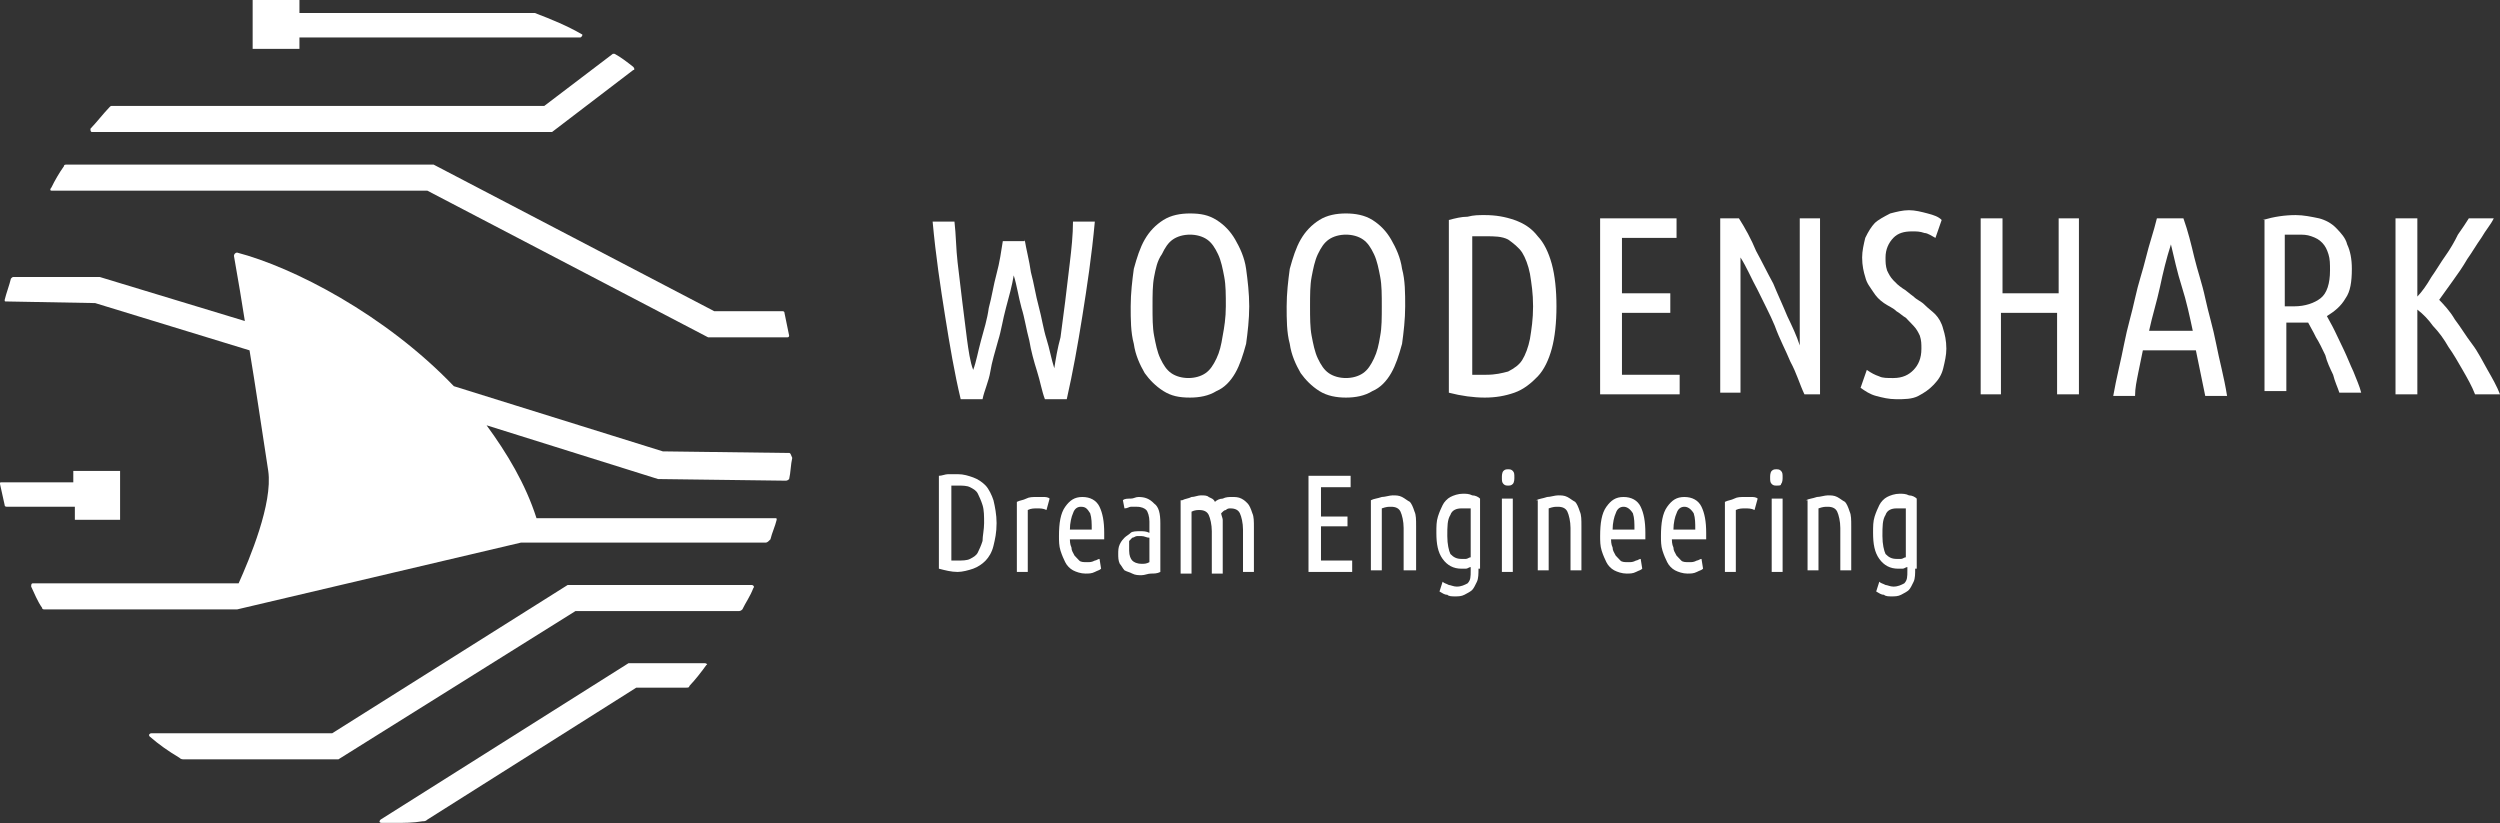 <svg width="249" height="82" viewBox="0 0 249 82" fill="none" xmlns="http://www.w3.org/2000/svg">
<rect x="0" y="0" width="249" height="82" fill="#333333" stroke="none"/>
<path d="M102.055 23.857C102.21 24.831 102.521 25.967 102.676 27.103C102.987 28.239 103.142 29.375 103.453 30.511C103.763 31.648 103.919 32.784 104.229 33.757C104.54 34.731 104.695 35.705 105.006 36.679C105.161 35.705 105.317 34.731 105.627 33.595C105.783 32.459 105.938 31.161 106.093 30.024C106.249 28.726 106.404 27.428 106.559 26.129C106.715 24.831 106.87 23.37 106.87 22.072H109.045C108.734 25.48 108.268 28.564 107.802 31.485C107.336 34.407 106.87 37.003 106.249 39.762H104.074C103.763 38.951 103.608 37.977 103.297 37.003C102.987 36.029 102.676 34.893 102.521 33.92C102.21 32.784 102.055 31.648 101.744 30.674C101.433 29.538 101.278 28.402 100.967 27.428C100.812 28.402 100.501 29.538 100.191 30.674C99.88 31.81 99.725 32.946 99.414 33.92C99.103 35.056 98.793 36.029 98.638 37.003C98.482 37.977 98.016 38.951 97.861 39.762H95.686C95.065 37.166 94.599 34.407 94.133 31.485C93.667 28.564 93.201 25.48 92.89 22.072H95.065C95.22 23.37 95.22 24.831 95.376 26.129C95.531 27.428 95.686 28.726 95.841 30.024C95.997 31.323 96.152 32.459 96.308 33.757C96.463 34.893 96.618 36.029 96.929 36.841C97.24 36.029 97.395 35.056 97.706 33.92C98.016 32.784 98.327 31.81 98.482 30.674C98.793 29.538 98.948 28.402 99.259 27.265C99.57 26.129 99.725 24.993 99.88 24.02H102.055V23.857Z" fill="white"/>
<path d="M124.423 30.511C124.423 31.809 124.267 33.108 124.112 34.244C123.801 35.38 123.491 36.354 123.025 37.165C122.559 37.977 121.937 38.626 121.161 38.95C120.384 39.437 119.452 39.6 118.52 39.6C117.433 39.6 116.656 39.437 115.879 38.95C115.103 38.464 114.481 37.815 114.015 37.165C113.549 36.354 113.083 35.38 112.928 34.244C112.617 33.108 112.617 31.809 112.617 30.511C112.617 29.213 112.773 27.914 112.928 26.778C113.239 25.642 113.549 24.669 114.015 23.857C114.481 23.046 115.103 22.396 115.879 21.909C116.656 21.422 117.588 21.26 118.52 21.26C119.607 21.26 120.384 21.422 121.161 21.909C121.937 22.396 122.559 23.046 123.025 23.857C123.491 24.669 123.957 25.642 124.112 26.778C124.267 27.914 124.423 29.213 124.423 30.511ZM122.093 30.511C122.093 29.375 122.093 28.401 121.937 27.59C121.782 26.778 121.627 25.967 121.316 25.318C121.005 24.669 120.695 24.182 120.229 23.857C119.763 23.532 119.141 23.37 118.52 23.37C117.899 23.37 117.277 23.532 116.811 23.857C116.345 24.182 116.035 24.669 115.724 25.318C115.258 25.967 115.103 26.778 114.947 27.59C114.792 28.401 114.792 29.375 114.792 30.511C114.792 31.647 114.792 32.621 114.947 33.432C115.103 34.244 115.258 35.055 115.569 35.705C115.879 36.354 116.19 36.841 116.656 37.165C117.122 37.49 117.743 37.652 118.365 37.652C118.986 37.652 119.607 37.49 120.073 37.165C120.539 36.841 120.85 36.354 121.161 35.705C121.471 35.055 121.627 34.406 121.782 33.432C121.937 32.621 122.093 31.647 122.093 30.511Z" fill="white"/>
<path d="M139.956 30.511C139.956 31.809 139.801 33.108 139.645 34.244C139.335 35.38 139.024 36.354 138.558 37.165C138.092 37.977 137.471 38.626 136.694 38.95C135.917 39.437 134.985 39.6 134.053 39.6C133.121 39.6 132.189 39.437 131.413 38.95C130.636 38.464 130.015 37.815 129.549 37.165C129.083 36.354 128.617 35.38 128.461 34.244C128.151 33.108 128.151 31.809 128.151 30.511C128.151 29.213 128.306 27.914 128.461 26.778C128.772 25.642 129.083 24.669 129.549 23.857C130.015 23.046 130.636 22.396 131.413 21.909C132.189 21.422 133.121 21.26 134.053 21.26C134.985 21.26 135.917 21.422 136.694 21.909C137.471 22.396 138.092 23.046 138.558 23.857C139.024 24.669 139.49 25.642 139.645 26.778C139.956 27.914 139.956 29.213 139.956 30.511ZM137.626 30.511C137.626 29.375 137.626 28.401 137.471 27.59C137.315 26.778 137.16 25.967 136.849 25.318C136.539 24.669 136.228 24.182 135.762 23.857C135.296 23.532 134.675 23.37 134.053 23.37C133.432 23.37 132.811 23.532 132.345 23.857C131.879 24.182 131.568 24.669 131.257 25.318C130.947 25.967 130.791 26.778 130.636 27.59C130.481 28.401 130.481 29.375 130.481 30.511C130.481 31.647 130.481 32.621 130.636 33.432C130.791 34.244 130.947 35.055 131.257 35.705C131.568 36.354 131.879 36.841 132.345 37.165C132.811 37.49 133.432 37.652 134.053 37.652C134.675 37.652 135.296 37.49 135.762 37.165C136.228 36.841 136.539 36.354 136.849 35.705C137.16 35.055 137.315 34.406 137.471 33.432C137.626 32.621 137.626 31.647 137.626 30.511Z" fill="white"/>
<path d="M155.024 30.511C155.024 32.134 154.869 33.595 154.558 34.731C154.247 35.867 153.781 36.84 153.16 37.49C152.539 38.139 151.762 38.788 150.83 39.113C149.898 39.437 148.966 39.6 147.879 39.6C146.791 39.6 145.549 39.437 144.306 39.113V21.909C144.927 21.747 145.549 21.585 146.17 21.585C146.791 21.422 147.257 21.422 147.879 21.422C148.966 21.422 149.898 21.585 150.83 21.909C151.762 22.234 152.539 22.721 153.16 23.532C153.781 24.181 154.247 25.155 154.558 26.291C154.869 27.427 155.024 28.888 155.024 30.511ZM152.694 30.511C152.694 29.213 152.539 28.239 152.383 27.265C152.228 26.453 151.917 25.642 151.607 25.155C151.296 24.668 150.675 24.181 150.209 23.857C149.587 23.532 148.811 23.532 148.034 23.532C147.879 23.532 147.568 23.532 147.413 23.532C147.257 23.532 146.947 23.532 146.636 23.532V37.327C146.947 37.327 147.102 37.327 147.413 37.327C147.568 37.327 147.879 37.327 148.034 37.327C148.966 37.327 149.587 37.165 150.209 37.003C150.83 36.678 151.296 36.354 151.607 35.867C151.917 35.38 152.228 34.568 152.383 33.757C152.539 32.783 152.694 31.809 152.694 30.511Z" fill="white"/>
<path d="M159.372 39.275V21.747H166.984V23.694H161.547V29.212H166.362V31.16H161.547V37.327H167.294V39.275H159.372Z" fill="white"/>
<path d="M179.722 39.275C179.256 38.301 178.945 37.165 178.324 36.029C177.858 34.893 177.236 33.757 176.77 32.458C176.304 31.322 175.683 30.186 175.062 28.888C174.44 27.752 173.974 26.616 173.353 25.642V39.112H171.334V21.747H173.198C173.819 22.721 174.44 23.857 174.906 24.993C175.528 26.129 175.994 27.103 176.615 28.239C177.081 29.375 177.547 30.349 178.013 31.485C178.479 32.458 178.945 33.432 179.256 34.406V21.747H181.275V39.275H179.722Z" fill="white"/>
<path d="M188.575 37.653C189.507 37.653 190.129 37.328 190.595 36.841C191.061 36.354 191.372 35.705 191.372 34.731C191.372 34.244 191.372 33.92 191.216 33.433C191.061 33.108 190.905 32.784 190.595 32.459C190.284 32.135 190.129 31.972 189.818 31.648C189.507 31.485 189.197 31.161 188.886 30.998C188.575 30.674 188.109 30.512 187.643 30.187C187.177 29.862 186.867 29.538 186.556 29.051C186.245 28.564 185.935 28.239 185.779 27.59C185.624 27.103 185.469 26.454 185.469 25.643C185.469 24.993 185.624 24.344 185.779 23.695C186.09 23.046 186.401 22.559 186.711 22.234C187.022 21.91 187.643 21.585 188.265 21.261C188.886 21.098 189.507 20.936 190.129 20.936C190.75 20.936 191.372 21.098 191.993 21.261C192.614 21.423 193.08 21.585 193.391 21.91L192.77 23.695C192.459 23.533 191.993 23.208 191.682 23.208C191.216 23.046 190.906 23.046 190.439 23.046C189.663 23.046 189.041 23.208 188.575 23.695C188.109 24.182 187.799 24.831 187.799 25.643C187.799 26.13 187.799 26.454 187.954 26.941C188.109 27.266 188.265 27.59 188.575 27.915C188.886 28.239 189.041 28.402 189.507 28.726C189.818 28.889 190.129 29.213 190.595 29.538C190.905 29.862 191.372 30.025 191.682 30.349C191.993 30.674 192.459 30.998 192.77 31.323C193.08 31.648 193.391 32.135 193.546 32.784C193.702 33.271 193.857 33.92 193.857 34.731C193.857 35.38 193.702 36.03 193.546 36.679C193.391 37.328 193.08 37.815 192.614 38.302C192.148 38.789 191.682 39.113 191.061 39.438C190.44 39.762 189.663 39.762 188.886 39.762C188.109 39.762 187.488 39.6 186.867 39.438C186.245 39.276 185.779 38.951 185.313 38.626L185.935 36.841C186.401 37.166 186.711 37.328 187.177 37.49C187.488 37.653 187.954 37.653 188.575 37.653Z" fill="white"/>
<path d="M204.886 21.747H207.061V39.275H204.886V31.16H199.294V39.275H197.275V21.747H199.45V29.212H205.042V21.747H204.886Z" fill="white"/>
<path d="M217.468 21.747C217.934 23.045 218.244 24.344 218.555 25.642C218.866 26.94 219.332 28.239 219.642 29.699C219.953 31.16 220.419 32.621 220.73 34.244C221.04 35.867 221.506 37.49 221.817 39.437H219.642C219.487 38.626 219.332 37.977 219.176 37.165C219.021 36.353 218.866 35.704 218.71 34.893H213.429C213.274 35.704 213.118 36.353 212.963 37.165C212.808 37.977 212.652 38.626 212.652 39.437H210.478C210.788 37.652 211.254 35.867 211.565 34.244C211.876 32.621 212.342 31.16 212.652 29.699C212.963 28.239 213.429 26.94 213.74 25.642C214.05 24.344 214.516 23.045 214.827 21.747H217.468ZM216.225 24.344C215.759 25.804 215.448 27.103 215.138 28.563C214.827 30.024 214.361 31.485 214.05 32.945H218.4C218.089 31.485 217.778 30.024 217.312 28.563C216.846 27.103 216.536 25.642 216.225 24.344Z" fill="white"/>
<path d="M225.39 21.909C226.477 21.585 227.564 21.422 228.652 21.422C229.428 21.422 230.205 21.585 230.982 21.747C231.603 21.909 232.224 22.234 232.69 22.721C233.156 23.208 233.622 23.695 233.778 24.344C234.088 24.993 234.244 25.804 234.244 26.778C234.244 28.076 234.088 29.05 233.622 29.7C233.156 30.511 232.535 30.998 231.758 31.485C231.914 31.809 232.224 32.296 232.535 32.945C232.846 33.595 233.156 34.244 233.467 34.893C233.778 35.542 234.088 36.354 234.399 37.003C234.71 37.814 235.02 38.464 235.176 39.113H233.001C232.846 38.626 232.535 37.977 232.38 37.327C232.069 36.678 231.758 36.029 231.603 35.38C231.292 34.731 230.982 34.081 230.671 33.595C230.36 32.945 230.05 32.459 229.894 32.134C229.584 32.134 229.428 32.134 229.118 32.134C228.807 32.134 228.496 32.134 228.341 32.134H227.72V38.95H225.545V21.909H225.39ZM227.564 30.511H228.496C229.584 30.511 230.516 30.186 231.137 29.7C231.758 29.213 232.069 28.239 232.069 26.94C232.069 26.291 232.069 25.804 231.914 25.317C231.758 24.831 231.603 24.506 231.292 24.181C230.982 23.857 230.671 23.695 230.205 23.532C229.739 23.37 229.428 23.37 228.807 23.37C228.341 23.37 228.03 23.37 227.564 23.37V30.511Z" fill="white"/>
<path d="M248.379 21.747C248.069 22.396 247.603 22.883 247.137 23.694C246.671 24.344 246.205 25.155 245.739 25.804C245.273 26.616 244.807 27.265 244.341 27.914C243.875 28.563 243.409 29.212 242.943 29.862C243.409 30.349 244.03 30.998 244.496 31.809C245.117 32.621 245.583 33.432 246.205 34.244C246.826 35.055 247.292 36.029 247.758 36.84C248.224 37.652 248.69 38.463 249.001 39.275H246.515C246.205 38.463 245.739 37.652 245.273 36.84C244.807 36.029 244.341 35.217 243.875 34.568C243.409 33.757 242.943 33.108 242.321 32.458C241.855 31.809 241.389 31.322 240.768 30.835V39.275H238.593V21.747H240.768V29.537C241.234 29.05 241.7 28.401 242.166 27.59C242.632 26.94 243.098 26.129 243.564 25.48C244.03 24.831 244.496 24.019 244.807 23.37C245.273 22.721 245.583 22.234 245.894 21.747H248.379Z" fill="white"/>
<path d="M99.26 52.096C99.26 53.07 99.105 53.719 98.949 54.369C98.794 55.018 98.483 55.505 98.172 55.829C97.862 56.154 97.396 56.478 96.93 56.641C96.464 56.803 95.843 56.965 95.376 56.965C94.755 56.965 94.134 56.803 93.513 56.641V47.39C93.823 47.39 94.134 47.227 94.445 47.227C94.755 47.227 95.066 47.227 95.376 47.227C95.998 47.227 96.464 47.39 96.93 47.552C97.396 47.714 97.862 48.039 98.172 48.364C98.483 48.688 98.794 49.337 98.949 49.824C99.105 50.474 99.26 51.285 99.26 52.096ZM98.017 52.096C98.017 51.447 98.017 50.798 97.862 50.311C97.707 49.824 97.551 49.5 97.396 49.175C97.24 48.85 96.93 48.688 96.619 48.526C96.308 48.364 95.843 48.364 95.376 48.364C95.221 48.364 95.066 48.364 95.066 48.364C94.91 48.364 94.755 48.364 94.755 48.364V55.829C94.91 55.829 95.066 55.829 95.066 55.829C95.221 55.829 95.376 55.829 95.376 55.829C95.843 55.829 96.308 55.829 96.619 55.667C96.93 55.505 97.24 55.342 97.396 55.018C97.551 54.693 97.707 54.369 97.862 53.882C97.862 53.395 98.017 52.746 98.017 52.096Z" fill="white"/>
<path d="M104.23 50.798C103.92 50.636 103.609 50.636 103.298 50.636C102.988 50.636 102.677 50.636 102.366 50.798V56.966H101.279V49.987C101.59 49.825 101.9 49.825 102.211 49.662C102.522 49.5 102.832 49.5 103.298 49.5C103.454 49.5 103.764 49.5 103.92 49.5C104.075 49.5 104.386 49.5 104.541 49.662L104.23 50.798Z" fill="white"/>
<path d="M106.561 53.557C106.561 53.882 106.561 54.207 106.717 54.531C106.717 54.856 106.872 55.018 107.027 55.343C107.183 55.505 107.338 55.667 107.493 55.83C107.649 55.992 107.959 55.992 108.27 55.992C108.581 55.992 108.736 55.992 109.047 55.83C109.202 55.83 109.357 55.667 109.513 55.667L109.668 56.641C109.513 56.803 109.357 56.803 109.047 56.966C108.736 57.128 108.425 57.128 108.115 57.128C107.649 57.128 107.183 56.966 106.872 56.803C106.561 56.641 106.251 56.316 106.095 55.992C105.94 55.667 105.785 55.343 105.629 54.856C105.474 54.369 105.474 53.882 105.474 53.395C105.474 52.097 105.629 51.123 106.095 50.474C106.561 49.825 107.027 49.5 107.804 49.5C108.581 49.5 109.202 49.825 109.513 50.474C109.823 51.123 109.979 51.934 109.979 53.071C109.979 53.233 109.979 53.233 109.979 53.395C109.979 53.557 109.979 53.557 109.979 53.72H106.561V53.557ZM107.649 50.474C107.338 50.474 107.027 50.636 106.872 51.123C106.717 51.448 106.561 52.097 106.561 52.746H108.736C108.736 52.097 108.736 51.61 108.581 51.123C108.27 50.636 108.115 50.474 107.649 50.474Z" fill="white"/>
<path d="M111.841 49.825C111.997 49.662 112.307 49.662 112.618 49.662C112.929 49.662 113.084 49.5 113.395 49.5C114.016 49.5 114.482 49.662 114.948 50.149C115.414 50.474 115.57 51.123 115.57 52.097V56.966C115.259 57.128 114.948 57.128 114.638 57.128C114.327 57.128 114.016 57.29 113.705 57.29C113.395 57.29 113.084 57.29 112.773 57.128C112.463 56.966 112.307 56.966 111.997 56.803C111.841 56.641 111.686 56.316 111.531 56.154C111.375 55.83 111.375 55.505 111.375 55.18C111.375 54.856 111.375 54.531 111.531 54.207C111.686 53.882 111.841 53.72 111.997 53.557C112.152 53.395 112.463 53.233 112.618 53.071C112.773 52.908 113.239 52.908 113.55 52.908C113.861 52.908 114.171 52.908 114.482 53.071V51.934C114.482 51.448 114.327 50.961 114.171 50.798C114.016 50.636 113.705 50.474 113.239 50.474C113.084 50.474 112.773 50.474 112.618 50.474C112.463 50.474 112.307 50.636 111.997 50.636L111.841 49.825ZM112.463 54.856C112.463 55.343 112.618 55.667 112.773 55.83C112.929 55.992 113.239 56.154 113.705 56.154C114.016 56.154 114.171 56.154 114.482 55.992V53.557C114.171 53.557 114.016 53.395 113.705 53.395C113.55 53.395 113.395 53.395 113.239 53.395C113.084 53.395 112.929 53.557 112.773 53.557C112.618 53.72 112.618 53.72 112.463 53.882C112.463 54.369 112.463 54.531 112.463 54.856Z" fill="white"/>
<path d="M117.745 49.825C118.056 49.662 118.366 49.662 118.677 49.5C118.988 49.5 119.298 49.338 119.609 49.338C119.92 49.338 120.23 49.338 120.386 49.5C120.696 49.662 120.852 49.662 121.007 49.987C121.162 49.825 121.473 49.662 121.784 49.662C122.094 49.5 122.405 49.5 122.716 49.5C123.026 49.5 123.337 49.5 123.648 49.662C123.958 49.825 124.114 49.987 124.269 50.149C124.424 50.311 124.58 50.636 124.735 51.123C124.89 51.447 124.89 51.934 124.89 52.584V56.966H123.803V52.746C123.803 52.097 123.648 51.447 123.492 51.123C123.337 50.798 123.026 50.636 122.56 50.636C122.405 50.636 122.25 50.636 122.094 50.798C121.939 50.798 121.784 50.961 121.628 51.123C121.628 51.285 121.784 51.61 121.784 51.772C121.784 52.097 121.784 52.259 121.784 52.746V57.128H120.696V52.908C120.696 52.259 120.541 51.61 120.386 51.285C120.23 50.961 119.92 50.798 119.454 50.798C119.298 50.798 118.988 50.798 118.677 50.961V57.128H117.59V49.825H117.745Z" fill="white"/>
<path d="M130.327 56.965V47.389H134.521V48.526H131.57V51.447H134.211V52.421H131.57V55.829H134.677V56.965H130.327Z" fill="white"/>
<path d="M136.54 49.825C136.85 49.662 137.161 49.662 137.627 49.5C137.938 49.5 138.404 49.338 138.714 49.338C139.025 49.338 139.336 49.338 139.646 49.5C139.957 49.662 140.112 49.825 140.423 49.987C140.578 50.149 140.734 50.474 140.889 50.961C141.044 51.285 141.044 51.772 141.044 52.421V56.803H139.802V52.584C139.802 51.934 139.646 51.285 139.491 50.961C139.336 50.636 139.025 50.474 138.559 50.474C138.248 50.474 138.093 50.474 137.627 50.636V56.803H136.54V49.825Z" fill="white"/>
<path d="M147.257 56.641C147.257 57.128 147.257 57.615 147.102 57.939C146.947 58.264 146.791 58.589 146.636 58.751C146.481 58.913 146.17 59.075 145.859 59.238C145.549 59.4 145.238 59.4 144.927 59.4C144.617 59.4 144.306 59.4 144.151 59.238C143.84 59.238 143.685 59.075 143.374 58.913L143.685 57.939C143.84 58.102 143.995 58.102 144.306 58.264C144.461 58.264 144.772 58.426 145.083 58.426C145.549 58.426 145.859 58.264 146.17 58.102C146.481 57.777 146.481 57.452 146.481 56.803V56.479C146.325 56.479 146.17 56.641 146.015 56.641C145.859 56.641 145.704 56.641 145.549 56.641C144.772 56.641 144.151 56.316 143.685 55.667C143.219 55.018 143.063 54.206 143.063 53.07C143.063 52.421 143.063 51.934 143.219 51.447C143.374 50.961 143.529 50.636 143.685 50.311C143.84 49.987 144.151 49.662 144.461 49.5C144.772 49.338 145.238 49.175 145.704 49.175C146.015 49.175 146.325 49.175 146.636 49.338C146.947 49.338 147.257 49.5 147.413 49.662V56.641H147.257ZM146.17 50.636C146.015 50.636 145.859 50.636 145.859 50.636C145.704 50.636 145.704 50.636 145.549 50.636C145.083 50.636 144.617 50.798 144.461 51.285C144.151 51.772 144.151 52.421 144.151 53.395C144.151 54.206 144.306 54.856 144.461 55.18C144.772 55.505 145.083 55.667 145.549 55.667C145.704 55.667 145.859 55.667 146.015 55.667C146.17 55.667 146.325 55.505 146.481 55.505V50.636H146.17Z" fill="white"/>
<path d="M150.209 48.364C150.054 48.364 149.898 48.364 149.743 48.202C149.588 48.039 149.588 47.877 149.588 47.552C149.588 47.39 149.588 47.066 149.743 46.903C149.898 46.741 150.054 46.741 150.209 46.741C150.364 46.741 150.52 46.741 150.675 46.903C150.83 47.066 150.83 47.228 150.83 47.552C150.83 47.715 150.83 48.039 150.675 48.202C150.52 48.364 150.364 48.364 150.209 48.364ZM150.675 56.966H149.588V49.662H150.675V56.966Z" fill="white"/>
<path d="M153.005 49.825C153.316 49.662 153.627 49.662 154.093 49.5C154.403 49.5 154.869 49.338 155.18 49.338C155.491 49.338 155.801 49.338 156.112 49.5C156.423 49.662 156.578 49.825 156.889 49.987C157.044 50.149 157.199 50.474 157.355 50.961C157.51 51.285 157.51 51.772 157.51 52.421V56.803H156.423V52.584C156.423 51.934 156.267 51.285 156.112 50.961C155.957 50.636 155.646 50.474 155.18 50.474C154.869 50.474 154.714 50.474 154.248 50.636V56.803H153.161V49.825H153.005Z" fill="white"/>
<path d="M160.461 53.557C160.461 53.882 160.461 54.207 160.616 54.531C160.616 54.856 160.772 55.018 160.927 55.343C161.082 55.505 161.238 55.667 161.393 55.83C161.548 55.992 161.859 55.992 162.17 55.992C162.48 55.992 162.636 55.992 162.946 55.83C163.102 55.83 163.257 55.667 163.412 55.667L163.568 56.641C163.412 56.803 163.257 56.803 162.946 56.966C162.636 57.128 162.325 57.128 162.014 57.128C161.548 57.128 161.082 56.966 160.772 56.803C160.461 56.641 160.15 56.316 159.995 55.992C159.84 55.667 159.684 55.343 159.529 54.856C159.374 54.369 159.374 53.882 159.374 53.395C159.374 52.097 159.529 51.123 159.995 50.474C160.461 49.825 160.927 49.5 161.704 49.5C162.48 49.5 163.102 49.825 163.412 50.474C163.723 51.123 163.878 51.934 163.878 53.071C163.878 53.233 163.878 53.233 163.878 53.395C163.878 53.557 163.878 53.557 163.878 53.72H160.461V53.557ZM161.704 50.474C161.393 50.474 161.082 50.636 160.927 51.123C160.772 51.448 160.616 52.097 160.616 52.746H162.791C162.791 52.097 162.791 51.61 162.636 51.123C162.325 50.636 162.014 50.474 161.704 50.474Z" fill="white"/>
<path d="M166.519 53.557C166.519 53.882 166.519 54.207 166.674 54.531C166.674 54.856 166.829 55.018 166.985 55.343C167.14 55.505 167.295 55.667 167.451 55.83C167.606 55.992 167.917 55.992 168.227 55.992C168.538 55.992 168.693 55.992 169.004 55.83C169.159 55.83 169.315 55.667 169.47 55.667L169.625 56.641C169.47 56.803 169.315 56.803 169.004 56.966C168.693 57.128 168.383 57.128 168.072 57.128C167.606 57.128 167.14 56.966 166.829 56.803C166.519 56.641 166.208 56.316 166.053 55.992C165.897 55.667 165.742 55.343 165.587 54.856C165.431 54.369 165.431 53.882 165.431 53.395C165.431 52.097 165.587 51.123 166.053 50.474C166.519 49.825 166.985 49.5 167.761 49.5C168.538 49.5 169.159 49.825 169.47 50.474C169.781 51.123 169.936 51.934 169.936 53.071C169.936 53.233 169.936 53.233 169.936 53.395C169.936 53.557 169.936 53.557 169.936 53.72H166.519V53.557ZM167.761 50.474C167.451 50.474 167.14 50.636 166.985 51.123C166.829 51.448 166.674 52.097 166.674 52.746H168.849C168.849 52.097 168.849 51.61 168.693 51.123C168.383 50.636 168.072 50.474 167.761 50.474Z" fill="white"/>
<path d="M174.752 50.798C174.441 50.636 174.131 50.636 173.82 50.636C173.509 50.636 173.199 50.636 172.888 50.798V56.966H171.801V49.987C172.111 49.825 172.422 49.825 172.733 49.662C173.043 49.5 173.354 49.5 173.82 49.5C173.975 49.5 174.286 49.5 174.441 49.5C174.597 49.5 174.907 49.5 175.063 49.662L174.752 50.798Z" fill="white"/>
<path d="M176.927 48.364C176.771 48.364 176.616 48.364 176.461 48.202C176.305 48.039 176.305 47.877 176.305 47.552C176.305 47.39 176.305 47.066 176.461 46.903C176.616 46.741 176.771 46.741 176.927 46.741C177.082 46.741 177.237 46.741 177.393 46.903C177.548 47.066 177.548 47.228 177.548 47.552C177.548 47.715 177.548 48.039 177.393 48.202C177.393 48.364 177.237 48.364 176.927 48.364ZM177.548 56.966H176.461V49.662H177.548V56.966Z" fill="white"/>
<path d="M179.878 49.825C180.189 49.662 180.499 49.662 180.965 49.5C181.276 49.5 181.742 49.338 182.053 49.338C182.363 49.338 182.674 49.338 182.985 49.5C183.295 49.662 183.451 49.825 183.761 49.987C183.917 50.149 184.072 50.474 184.227 50.961C184.383 51.285 184.383 51.772 184.383 52.421V56.803H183.295V52.584C183.295 51.934 183.14 51.285 182.985 50.961C182.829 50.636 182.519 50.474 182.053 50.474C181.742 50.474 181.587 50.474 181.121 50.636V56.803H180.033V49.825H179.878Z" fill="white"/>
<path d="M190.752 56.641C190.752 57.128 190.752 57.615 190.597 57.939C190.441 58.264 190.286 58.589 190.131 58.751C189.975 58.913 189.665 59.075 189.354 59.238C189.043 59.4 188.733 59.4 188.422 59.4C188.111 59.4 187.801 59.4 187.645 59.238C187.335 59.238 187.179 59.075 186.869 58.913L187.179 57.939C187.335 58.102 187.49 58.102 187.801 58.264C187.956 58.264 188.267 58.426 188.577 58.426C189.043 58.426 189.354 58.264 189.665 58.102C189.975 57.777 189.975 57.452 189.975 56.803V56.479C189.82 56.479 189.665 56.641 189.509 56.641C189.354 56.641 189.199 56.641 189.043 56.641C188.267 56.641 187.645 56.316 187.179 55.667C186.713 55.018 186.558 54.206 186.558 53.07C186.558 52.421 186.558 51.934 186.713 51.447C186.869 50.961 187.024 50.636 187.179 50.311C187.335 49.987 187.645 49.662 187.956 49.5C188.267 49.338 188.733 49.175 189.199 49.175C189.509 49.175 189.82 49.175 190.131 49.338C190.441 49.338 190.752 49.5 190.907 49.662V56.641H190.752ZM189.509 50.636C189.354 50.636 189.199 50.636 189.199 50.636C189.043 50.636 189.043 50.636 188.888 50.636C188.422 50.636 187.956 50.798 187.801 51.285C187.49 51.772 187.49 52.421 187.49 53.395C187.49 54.206 187.645 54.856 187.801 55.18C188.111 55.505 188.422 55.667 188.888 55.667C189.043 55.667 189.199 55.667 189.354 55.667C189.509 55.667 189.665 55.505 189.82 55.505V50.636H189.509Z" fill="white"/>
<path d="M7.301 51.773H11.961V46.904H7.301V48.04H0.155C0 48.04 0 48.04 0 48.202C0.155 48.851 0.311 49.663 0.466 50.312C0.466 50.474 0.621 50.474 0.777 50.474H7.456V51.773H7.301Z" fill="white"/>
<path d="M29.824 3.733H57.784C57.939 3.733 58.095 3.408 57.939 3.408C56.541 2.597 54.988 1.948 53.279 1.298C53.124 1.298 53.124 1.298 52.969 1.298H29.824V0H25.164V4.869H29.824V3.733Z" fill="white"/>
<path d="M74.871 58.264H56.541L33.086 73.033H15.067C14.912 73.033 14.757 73.196 14.912 73.358C15.844 74.169 16.776 74.819 17.863 75.468C18.019 75.63 18.174 75.63 18.329 75.63H33.707L57.318 60.861H73.628C73.783 60.861 73.939 60.699 73.939 60.699C74.249 60.05 74.715 59.401 75.026 58.589C75.181 58.427 75.026 58.264 74.871 58.264Z" fill="white"/>
<path d="M70.211 66.054H62.6L37.902 81.635C37.746 81.797 37.746 81.96 38.057 81.96C38.523 81.96 38.989 81.96 39.3 81.96C40.232 81.96 41.164 81.96 42.096 81.797C42.251 81.797 42.406 81.797 42.562 81.635L63.376 68.489H68.347C68.502 68.489 68.658 68.489 68.658 68.327C69.279 67.677 69.9 66.866 70.366 66.217C70.522 66.217 70.366 66.054 70.211 66.054Z" fill="white"/>
<path d="M78.599 45.118L66.017 44.956L45.202 38.464C38.367 31.323 29.203 26.617 23.61 25.156C23.455 25.156 23.3 25.318 23.3 25.481C23.766 28.077 24.076 30.025 24.387 31.973L9.941 27.59H9.786H1.398C1.242 27.59 1.242 27.59 1.087 27.753C0.932 28.402 0.621 29.213 0.466 29.863C0.466 30.025 0.466 30.025 0.621 30.025L9.475 30.187L24.853 34.894C25.474 38.627 25.941 41.873 26.717 46.904C27.183 50.15 24.853 55.668 23.766 58.102H23.455H3.262C3.106 58.102 3.106 58.264 3.106 58.427C3.417 59.076 3.728 59.887 4.194 60.537C4.194 60.699 4.349 60.699 4.504 60.699H23.61L51.881 54.045H76.269C76.424 54.045 76.579 53.882 76.735 53.72C76.89 53.071 77.201 52.422 77.356 51.773C77.356 51.61 77.356 51.61 77.201 51.61H53.435C52.347 48.202 50.483 45.118 48.464 42.359L65.551 47.715H65.706L78.288 47.877C78.443 47.877 78.599 47.715 78.599 47.715C78.754 47.066 78.754 46.255 78.909 45.605C78.754 45.281 78.754 45.118 78.599 45.118Z" fill="white"/>
<path d="M5.126 18.989H42.562L70.211 33.433L70.522 33.595H78.444C78.599 33.595 78.599 33.433 78.599 33.433C78.444 32.621 78.288 31.972 78.133 31.161C78.133 30.998 77.978 30.998 77.978 30.998H71.143L43.183 16.392H6.68C6.524 16.392 6.369 16.392 6.369 16.554C5.903 17.203 5.437 18.015 5.126 18.664C4.971 18.826 4.971 18.989 5.126 18.989Z" fill="white"/>
<path d="M9.164 13.146H54.987L63.065 6.979C63.22 6.979 63.22 6.816 63.065 6.654C62.444 6.167 61.822 5.68 61.201 5.356H61.045L54.211 10.549H11.184C11.028 10.549 11.028 10.549 10.873 10.711C10.252 11.361 9.63 12.172 9.009 12.821C9.009 12.984 9.009 13.146 9.164 13.146Z" fill="white"/>
</svg>
